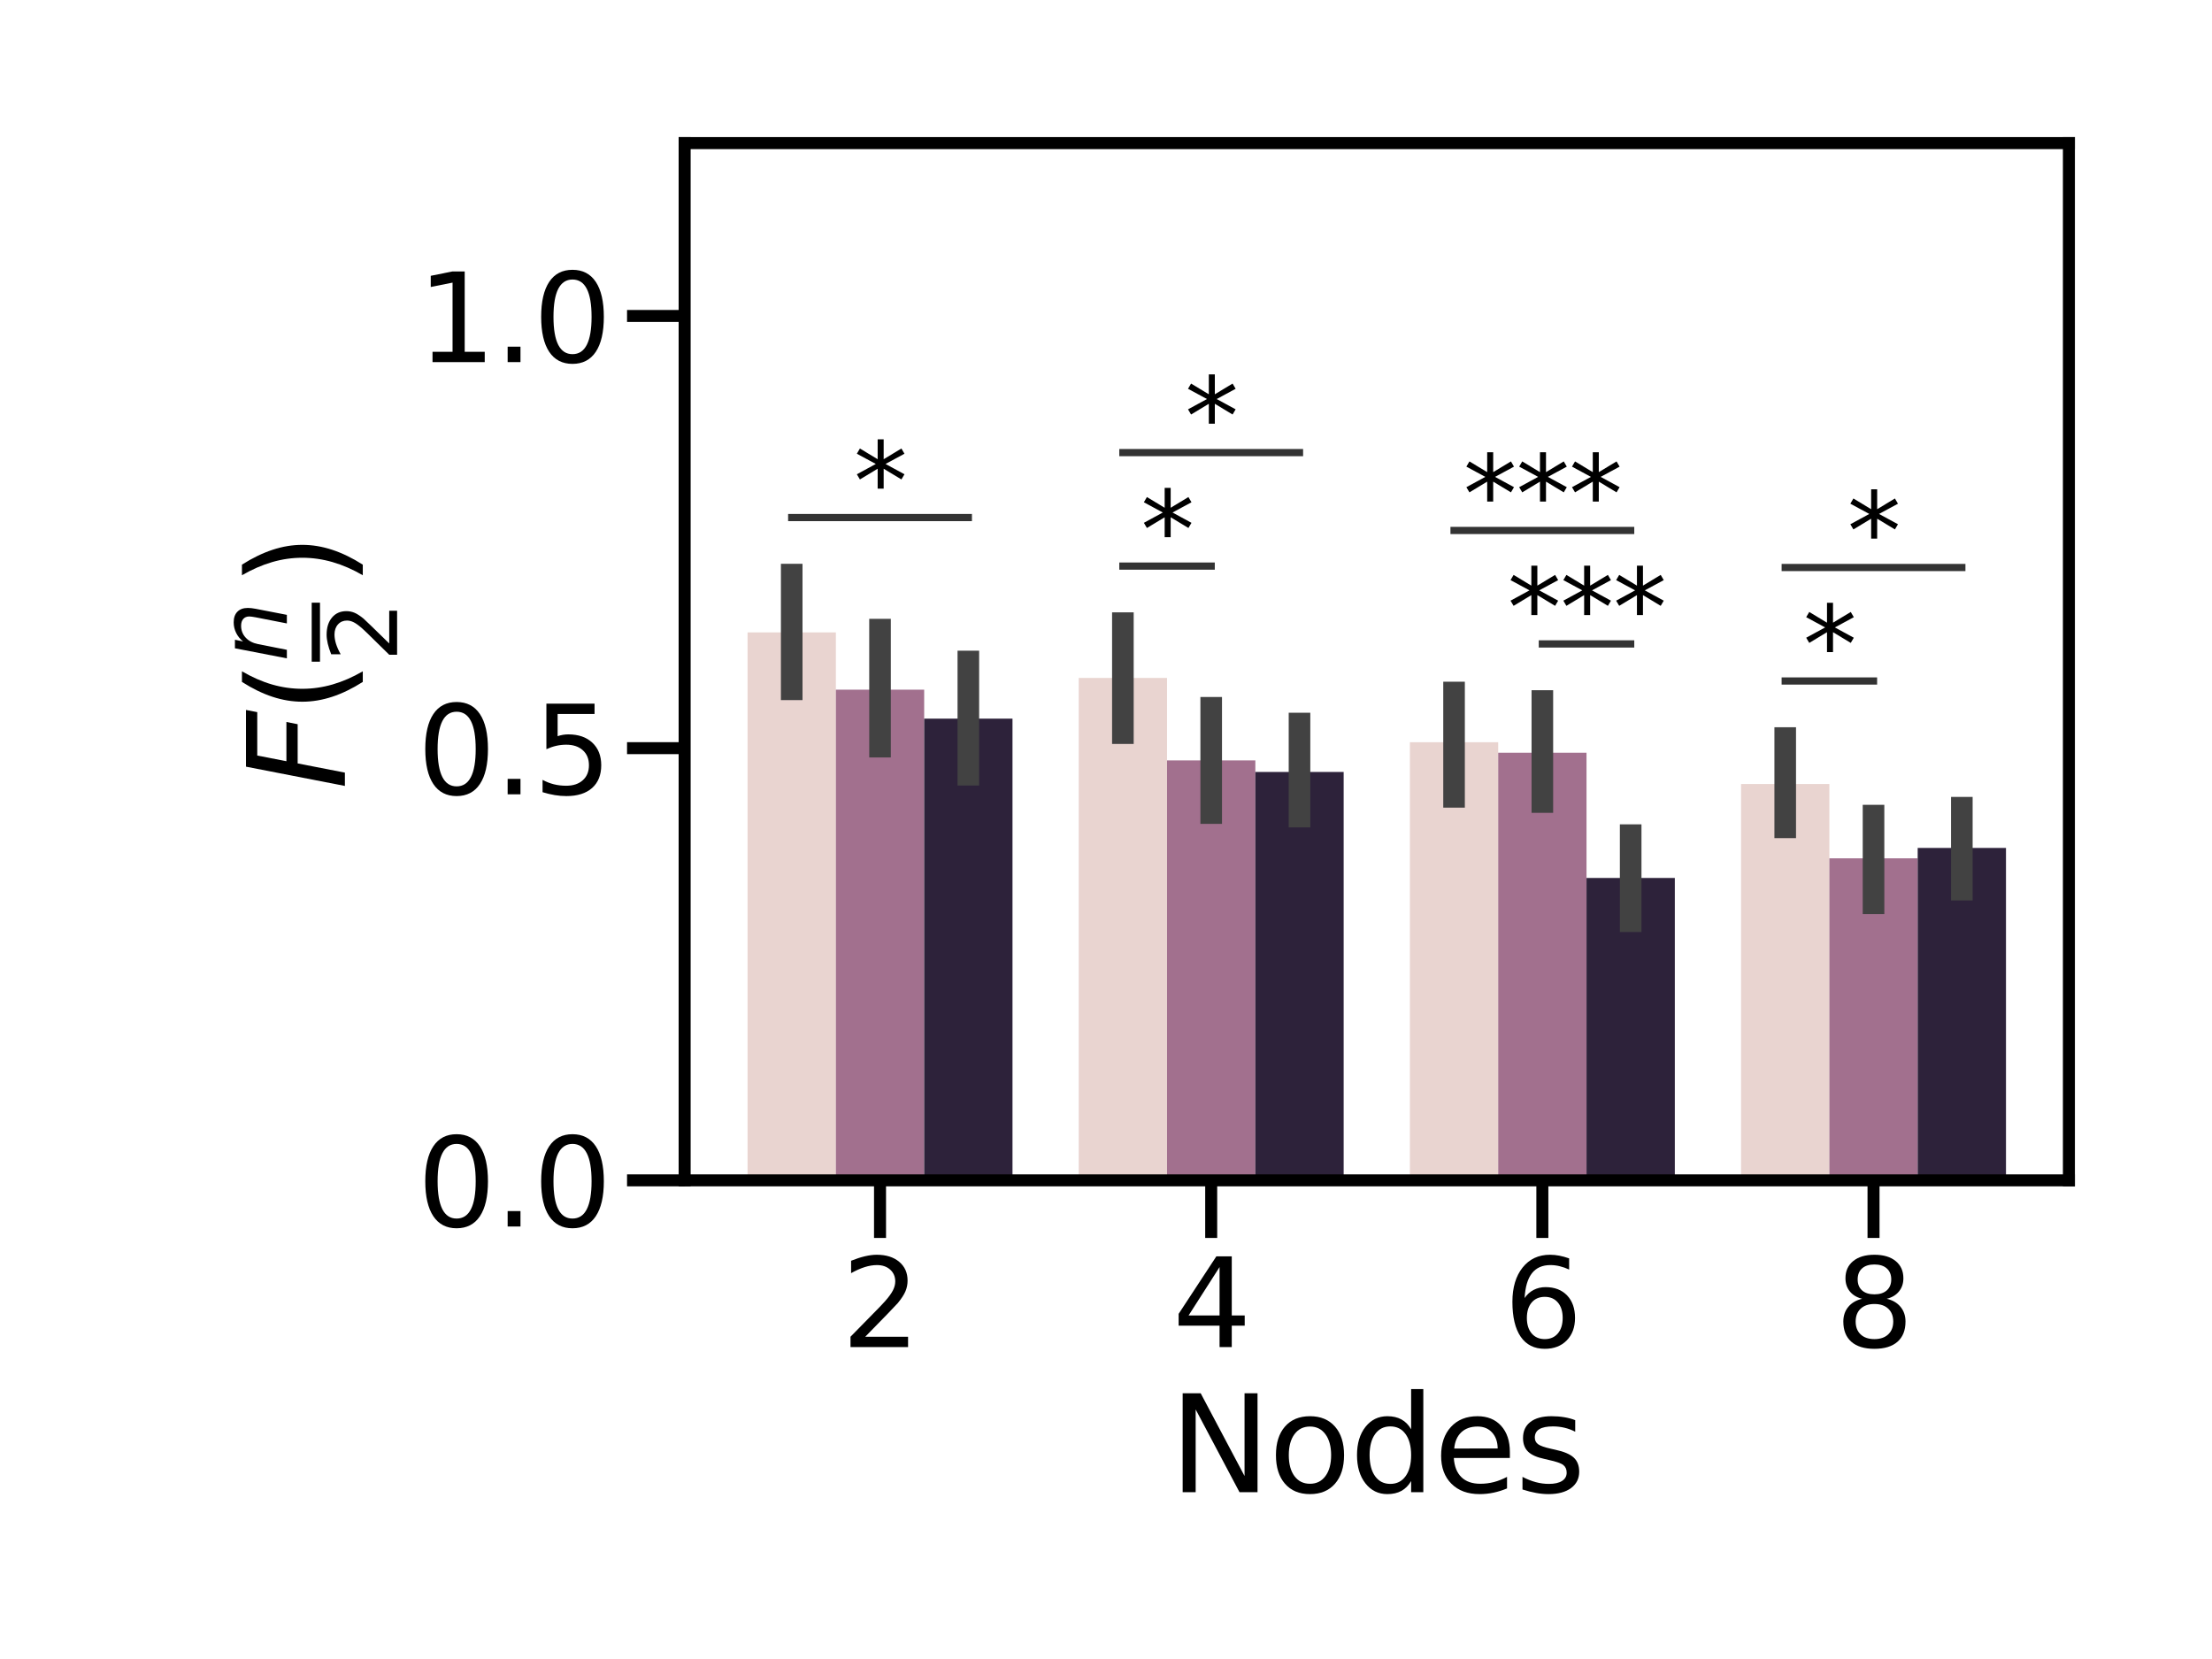 <?xml version="1.0" encoding="utf-8" standalone="no"?>
<!DOCTYPE svg PUBLIC "-//W3C//DTD SVG 1.1//EN"
  "http://www.w3.org/Graphics/SVG/1.1/DTD/svg11.dtd">
<svg xmlns:xlink="http://www.w3.org/1999/xlink" width="460.8pt" height="345.6pt" viewBox="0 0 460.8 345.6" xmlns="http://www.w3.org/2000/svg" version="1.1">
 <defs>
  <style type="text/css">*{stroke-linejoin: round; stroke-linecap: butt}</style>
 </defs>
 <g id="figure_1">
  <g id="patch_1">
   <path d="M 0 345.6 
L 460.8 345.6 
L 460.8 0 
L 0 0 
z
" style="fill: #ffffff"/>
  </g>
  <g id="axes_1">
   <g id="patch_2">
    <path d="M 142.623 245.892 
L 430.992 245.892 
L 430.992 29.808 
L 142.623 29.808 
z
" style="fill: #ffffff"/>
   </g>
   <g id="patch_3">
    <path d="M 155.731 245.892 
L 174.127 245.892 
L 174.127 131.735 
L 155.731 131.735 
z
" clip-path="url(#p45215ea730)" style="fill: #e9d4d0"/>
   </g>
   <g id="patch_4">
    <path d="M 224.718 245.892 
L 243.115 245.892 
L 243.115 141.23 
L 224.718 141.23 
z
" clip-path="url(#p45215ea730)" style="fill: #e9d4d0"/>
   </g>
   <g id="patch_5">
    <path d="M 293.706 245.892 
L 312.103 245.892 
L 312.103 154.614 
L 293.706 154.614 
z
" clip-path="url(#p45215ea730)" style="fill: #e9d4d0"/>
   </g>
   <g id="patch_6">
    <path d="M 362.694 245.892 
L 381.091 245.892 
L 381.091 163.323 
L 362.694 163.323 
z
" clip-path="url(#p45215ea730)" style="fill: #e9d4d0"/>
   </g>
   <g id="patch_7">
    <path d="M 174.127 245.892 
L 192.524 245.892 
L 192.524 143.665 
L 174.127 143.665 
z
" clip-path="url(#p45215ea730)" style="fill: #a2708e"/>
   </g>
   <g id="patch_8">
    <path d="M 243.115 245.892 
L 261.512 245.892 
L 261.512 158.407 
L 243.115 158.407 
z
" clip-path="url(#p45215ea730)" style="fill: #a2708e"/>
   </g>
   <g id="patch_9">
    <path d="M 312.103 245.892 
L 330.5 245.892 
L 330.5 156.804 
L 312.103 156.804 
z
" clip-path="url(#p45215ea730)" style="fill: #a2708e"/>
   </g>
   <g id="patch_10">
    <path d="M 381.091 245.892 
L 399.488 245.892 
L 399.488 178.798 
L 381.091 178.798 
z
" clip-path="url(#p45215ea730)" style="fill: #a2708e"/>
   </g>
   <g id="patch_11">
    <path d="M 192.524 245.892 
L 210.921 245.892 
L 210.921 149.701 
L 192.524 149.701 
z
" clip-path="url(#p45215ea730)" style="fill: #2d223a"/>
   </g>
   <g id="patch_12">
    <path d="M 261.512 245.892 
L 279.909 245.892 
L 279.909 160.809 
L 261.512 160.809 
z
" clip-path="url(#p45215ea730)" style="fill: #2d223a"/>
   </g>
   <g id="patch_13">
    <path d="M 330.5 245.892 
L 348.897 245.892 
L 348.897 182.899 
L 330.5 182.899 
z
" clip-path="url(#p45215ea730)" style="fill: #2d223a"/>
   </g>
   <g id="patch_14">
    <path d="M 399.488 245.892 
L 417.884 245.892 
L 417.884 176.643 
L 399.488 176.643 
z
" clip-path="url(#p45215ea730)" style="fill: #2d223a"/>
   </g>
   <g id="patch_15">
    <path d="M 183.326 245.892 
L 183.326 245.892 
L 183.326 245.892 
L 183.326 245.892 
z
" clip-path="url(#p45215ea730)" style="fill: #e9d4d0"/>
   </g>
   <g id="patch_16">
    <path d="M 183.326 245.892 
L 183.326 245.892 
L 183.326 245.892 
L 183.326 245.892 
z
" clip-path="url(#p45215ea730)" style="fill: #a2708e"/>
   </g>
   <g id="patch_17">
    <path d="M 183.326 245.892 
L 183.326 245.892 
L 183.326 245.892 
L 183.326 245.892 
z
" clip-path="url(#p45215ea730)" style="fill: #2d223a"/>
   </g>
   <g id="matplotlib.axis_1">
    <g id="xtick_1">
     <g id="line2d_1">
      <defs>
       <path id="m9068ac09d2" d="M 0 0 
L 0 12 
" style="stroke: #000000; stroke-width: 2.5"/>
      </defs>
      <g>
       <use xlink:href="#m9068ac09d2" x="183.326" y="245.892" style="stroke: #000000; stroke-width: 2.5"/>
      </g>
     </g>
     <g id="text_1">
      <!-- 2 -->
      <g transform="translate(175.277 280.616) scale(0.253 -0.253)">
       <defs>
        <path id="DejaVuSans-32" d="M 1228 531 
L 3431 531 
L 3431 0 
L 469 0 
L 469 531 
Q 828 903 1448 1529 
Q 2069 2156 2228 2338 
Q 2531 2678 2651 2914 
Q 2772 3150 2772 3378 
Q 2772 3750 2511 3984 
Q 2250 4219 1831 4219 
Q 1534 4219 1204 4116 
Q 875 4013 500 3803 
L 500 4441 
Q 881 4594 1212 4672 
Q 1544 4750 1819 4750 
Q 2544 4750 2975 4387 
Q 3406 4025 3406 3419 
Q 3406 3131 3298 2873 
Q 3191 2616 2906 2266 
Q 2828 2175 2409 1742 
Q 1991 1309 1228 531 
z
" transform="scale(0.016)"/>
       </defs>
       <use xlink:href="#DejaVuSans-32"/>
      </g>
     </g>
    </g>
    <g id="xtick_2">
     <g id="line2d_2">
      <g>
       <use xlink:href="#m9068ac09d2" x="252.314" y="245.892" style="stroke: #000000; stroke-width: 2.5"/>
      </g>
     </g>
     <g id="text_2">
      <!-- 4 -->
      <g transform="translate(244.265 280.616) scale(0.253 -0.253)">
       <defs>
        <path id="DejaVuSans-34" d="M 2419 4116 
L 825 1625 
L 2419 1625 
L 2419 4116 
z
M 2253 4666 
L 3047 4666 
L 3047 1625 
L 3713 1625 
L 3713 1100 
L 3047 1100 
L 3047 0 
L 2419 0 
L 2419 1100 
L 313 1100 
L 313 1709 
L 2253 4666 
z
" transform="scale(0.016)"/>
       </defs>
       <use xlink:href="#DejaVuSans-34"/>
      </g>
     </g>
    </g>
    <g id="xtick_3">
     <g id="line2d_3">
      <g>
       <use xlink:href="#m9068ac09d2" x="321.301" y="245.892" style="stroke: #000000; stroke-width: 2.5"/>
      </g>
     </g>
     <g id="text_3">
      <!-- 6 -->
      <g transform="translate(313.253 280.616) scale(0.253 -0.253)">
       <defs>
        <path id="DejaVuSans-36" d="M 2113 2584 
Q 1688 2584 1439 2293 
Q 1191 2003 1191 1497 
Q 1191 994 1439 701 
Q 1688 409 2113 409 
Q 2538 409 2786 701 
Q 3034 994 3034 1497 
Q 3034 2003 2786 2293 
Q 2538 2584 2113 2584 
z
M 3366 4563 
L 3366 3988 
Q 3128 4100 2886 4159 
Q 2644 4219 2406 4219 
Q 1781 4219 1451 3797 
Q 1122 3375 1075 2522 
Q 1259 2794 1537 2939 
Q 1816 3084 2150 3084 
Q 2853 3084 3261 2657 
Q 3669 2231 3669 1497 
Q 3669 778 3244 343 
Q 2819 -91 2113 -91 
Q 1303 -91 875 529 
Q 447 1150 447 2328 
Q 447 3434 972 4092 
Q 1497 4750 2381 4750 
Q 2619 4750 2861 4703 
Q 3103 4656 3366 4563 
z
" transform="scale(0.016)"/>
       </defs>
       <use xlink:href="#DejaVuSans-36"/>
      </g>
     </g>
    </g>
    <g id="xtick_4">
     <g id="line2d_4">
      <g>
       <use xlink:href="#m9068ac09d2" x="390.289" y="245.892" style="stroke: #000000; stroke-width: 2.5"/>
      </g>
     </g>
     <g id="text_4">
      <!-- 8 -->
      <g transform="translate(382.241 280.616) scale(0.253 -0.253)">
       <defs>
        <path id="DejaVuSans-38" d="M 2034 2216 
Q 1584 2216 1326 1975 
Q 1069 1734 1069 1313 
Q 1069 891 1326 650 
Q 1584 409 2034 409 
Q 2484 409 2743 651 
Q 3003 894 3003 1313 
Q 3003 1734 2745 1975 
Q 2488 2216 2034 2216 
z
M 1403 2484 
Q 997 2584 770 2862 
Q 544 3141 544 3541 
Q 544 4100 942 4425 
Q 1341 4750 2034 4750 
Q 2731 4750 3128 4425 
Q 3525 4100 3525 3541 
Q 3525 3141 3298 2862 
Q 3072 2584 2669 2484 
Q 3125 2378 3379 2068 
Q 3634 1759 3634 1313 
Q 3634 634 3220 271 
Q 2806 -91 2034 -91 
Q 1263 -91 848 271 
Q 434 634 434 1313 
Q 434 1759 690 2068 
Q 947 2378 1403 2484 
z
M 1172 3481 
Q 1172 3119 1398 2916 
Q 1625 2713 2034 2713 
Q 2441 2713 2670 2916 
Q 2900 3119 2900 3481 
Q 2900 3844 2670 4047 
Q 2441 4250 2034 4250 
Q 1625 4250 1398 4047 
Q 1172 3844 1172 3481 
z
" transform="scale(0.016)"/>
       </defs>
       <use xlink:href="#DejaVuSans-38"/>
      </g>
     </g>
    </g>
    <g id="text_5">
     <!-- Nodes -->
     <g transform="translate(243.598 310.849) scale(0.276 -0.276)">
      <defs>
       <path id="DejaVuSans-4e" d="M 628 4666 
L 1478 4666 
L 3547 763 
L 3547 4666 
L 4159 4666 
L 4159 0 
L 3309 0 
L 1241 3903 
L 1241 0 
L 628 0 
L 628 4666 
z
" transform="scale(0.016)"/>
       <path id="DejaVuSans-6f" d="M 1959 3097 
Q 1497 3097 1228 2736 
Q 959 2375 959 1747 
Q 959 1119 1226 758 
Q 1494 397 1959 397 
Q 2419 397 2687 759 
Q 2956 1122 2956 1747 
Q 2956 2369 2687 2733 
Q 2419 3097 1959 3097 
z
M 1959 3584 
Q 2709 3584 3137 3096 
Q 3566 2609 3566 1747 
Q 3566 888 3137 398 
Q 2709 -91 1959 -91 
Q 1206 -91 779 398 
Q 353 888 353 1747 
Q 353 2609 779 3096 
Q 1206 3584 1959 3584 
z
" transform="scale(0.016)"/>
       <path id="DejaVuSans-64" d="M 2906 2969 
L 2906 4863 
L 3481 4863 
L 3481 0 
L 2906 0 
L 2906 525 
Q 2725 213 2448 61 
Q 2172 -91 1784 -91 
Q 1150 -91 751 415 
Q 353 922 353 1747 
Q 353 2572 751 3078 
Q 1150 3584 1784 3584 
Q 2172 3584 2448 3432 
Q 2725 3281 2906 2969 
z
M 947 1747 
Q 947 1113 1208 752 
Q 1469 391 1925 391 
Q 2381 391 2643 752 
Q 2906 1113 2906 1747 
Q 2906 2381 2643 2742 
Q 2381 3103 1925 3103 
Q 1469 3103 1208 2742 
Q 947 2381 947 1747 
z
" transform="scale(0.016)"/>
       <path id="DejaVuSans-65" d="M 3597 1894 
L 3597 1613 
L 953 1613 
Q 991 1019 1311 708 
Q 1631 397 2203 397 
Q 2534 397 2845 478 
Q 3156 559 3463 722 
L 3463 178 
Q 3153 47 2828 -22 
Q 2503 -91 2169 -91 
Q 1331 -91 842 396 
Q 353 884 353 1716 
Q 353 2575 817 3079 
Q 1281 3584 2069 3584 
Q 2775 3584 3186 3129 
Q 3597 2675 3597 1894 
z
M 3022 2063 
Q 3016 2534 2758 2815 
Q 2500 3097 2075 3097 
Q 1594 3097 1305 2825 
Q 1016 2553 972 2059 
L 3022 2063 
z
" transform="scale(0.016)"/>
       <path id="DejaVuSans-73" d="M 2834 3397 
L 2834 2853 
Q 2591 2978 2328 3040 
Q 2066 3103 1784 3103 
Q 1356 3103 1142 2972 
Q 928 2841 928 2578 
Q 928 2378 1081 2264 
Q 1234 2150 1697 2047 
L 1894 2003 
Q 2506 1872 2764 1633 
Q 3022 1394 3022 966 
Q 3022 478 2636 193 
Q 2250 -91 1575 -91 
Q 1294 -91 989 -36 
Q 684 19 347 128 
L 347 722 
Q 666 556 975 473 
Q 1284 391 1588 391 
Q 1994 391 2212 530 
Q 2431 669 2431 922 
Q 2431 1156 2273 1281 
Q 2116 1406 1581 1522 
L 1381 1569 
Q 847 1681 609 1914 
Q 372 2147 372 2553 
Q 372 3047 722 3315 
Q 1072 3584 1716 3584 
Q 2034 3584 2315 3537 
Q 2597 3491 2834 3397 
z
" transform="scale(0.016)"/>
      </defs>
      <use xlink:href="#DejaVuSans-4e"/>
      <use xlink:href="#DejaVuSans-6f" transform="translate(74.805 0)"/>
      <use xlink:href="#DejaVuSans-64" transform="translate(135.986 0)"/>
      <use xlink:href="#DejaVuSans-65" transform="translate(199.463 0)"/>
      <use xlink:href="#DejaVuSans-73" transform="translate(260.986 0)"/>
     </g>
    </g>
   </g>
   <g id="matplotlib.axis_2">
    <g id="ytick_1">
     <g id="line2d_5">
      <defs>
       <path id="m702450c8a9" d="M 0 0 
L -12 0 
" style="stroke: #000000; stroke-width: 2.5"/>
      </defs>
      <g>
       <use xlink:href="#m702450c8a9" x="142.623" y="245.892" style="stroke: #000000; stroke-width: 2.5"/>
      </g>
     </g>
     <g id="text_6">
      <!-- 0.0 -->
      <g transform="translate(86.888 255.504) scale(0.253 -0.253)">
       <defs>
        <path id="DejaVuSans-30" d="M 2034 4250 
Q 1547 4250 1301 3770 
Q 1056 3291 1056 2328 
Q 1056 1369 1301 889 
Q 1547 409 2034 409 
Q 2525 409 2770 889 
Q 3016 1369 3016 2328 
Q 3016 3291 2770 3770 
Q 2525 4250 2034 4250 
z
M 2034 4750 
Q 2819 4750 3233 4129 
Q 3647 3509 3647 2328 
Q 3647 1150 3233 529 
Q 2819 -91 2034 -91 
Q 1250 -91 836 529 
Q 422 1150 422 2328 
Q 422 3509 836 4129 
Q 1250 4750 2034 4750 
z
" transform="scale(0.016)"/>
        <path id="DejaVuSans-2e" d="M 684 794 
L 1344 794 
L 1344 0 
L 684 0 
L 684 794 
z
" transform="scale(0.016)"/>
       </defs>
       <use xlink:href="#DejaVuSans-30"/>
       <use xlink:href="#DejaVuSans-2e" transform="translate(63.623 0)"/>
       <use xlink:href="#DejaVuSans-30" transform="translate(95.41 0)"/>
      </g>
     </g>
    </g>
    <g id="ytick_2">
     <g id="line2d_6">
      <g>
       <use xlink:href="#m702450c8a9" x="142.623" y="155.857" style="stroke: #000000; stroke-width: 2.5"/>
      </g>
     </g>
     <g id="text_7">
      <!-- 0.5 -->
      <g transform="translate(86.888 165.469) scale(0.253 -0.253)">
       <defs>
        <path id="DejaVuSans-35" d="M 691 4666 
L 3169 4666 
L 3169 4134 
L 1269 4134 
L 1269 2991 
Q 1406 3038 1543 3061 
Q 1681 3084 1819 3084 
Q 2600 3084 3056 2656 
Q 3513 2228 3513 1497 
Q 3513 744 3044 326 
Q 2575 -91 1722 -91 
Q 1428 -91 1123 -41 
Q 819 9 494 109 
L 494 744 
Q 775 591 1075 516 
Q 1375 441 1709 441 
Q 2250 441 2565 725 
Q 2881 1009 2881 1497 
Q 2881 1984 2565 2268 
Q 2250 2553 1709 2553 
Q 1456 2553 1204 2497 
Q 953 2441 691 2322 
L 691 4666 
z
" transform="scale(0.016)"/>
       </defs>
       <use xlink:href="#DejaVuSans-30"/>
       <use xlink:href="#DejaVuSans-2e" transform="translate(63.623 0)"/>
       <use xlink:href="#DejaVuSans-35" transform="translate(95.41 0)"/>
      </g>
     </g>
    </g>
    <g id="ytick_3">
     <g id="line2d_7">
      <g>
       <use xlink:href="#m702450c8a9" x="142.623" y="65.822" style="stroke: #000000; stroke-width: 2.5"/>
      </g>
     </g>
     <g id="text_8">
      <!-- 1.0 -->
      <g transform="translate(86.888 75.434) scale(0.253 -0.253)">
       <defs>
        <path id="DejaVuSans-31" d="M 794 531 
L 1825 531 
L 1825 4091 
L 703 3866 
L 703 4441 
L 1819 4666 
L 2450 4666 
L 2450 531 
L 3481 531 
L 3481 0 
L 794 0 
L 794 531 
z
" transform="scale(0.016)"/>
       </defs>
       <use xlink:href="#DejaVuSans-31"/>
       <use xlink:href="#DejaVuSans-2e" transform="translate(63.623 0)"/>
       <use xlink:href="#DejaVuSans-30" transform="translate(95.41 0)"/>
      </g>
     </g>
    </g>
    <g id="text_9">
     <!-- $F(\frac{n}{2})$ -->
     <g transform="translate(71.848 164.484) rotate(-90) scale(0.276 -0.276)">
      <defs>
       <path id="DejaVuSans-Oblique-46" d="M 1081 4666 
L 3756 4666 
L 3653 4134 
L 1606 4134 
L 1338 2759 
L 3188 2759 
L 3084 2228 
L 1234 2228 
L 800 0 
L 172 0 
L 1081 4666 
z
" transform="scale(0.016)"/>
       <path id="DejaVuSans-28" d="M 1984 4856 
Q 1566 4138 1362 3434 
Q 1159 2731 1159 2009 
Q 1159 1288 1364 580 
Q 1569 -128 1984 -844 
L 1484 -844 
Q 1016 -109 783 600 
Q 550 1309 550 2009 
Q 550 2706 781 3412 
Q 1013 4119 1484 4856 
L 1984 4856 
z
" transform="scale(0.016)"/>
       <path id="DejaVuSans-Oblique-6e" d="M 3566 2113 
L 3156 0 
L 2578 0 
L 2988 2091 
Q 3016 2238 3031 2350 
Q 3047 2463 3047 2528 
Q 3047 2791 2881 2937 
Q 2716 3084 2419 3084 
Q 1956 3084 1622 2776 
Q 1288 2469 1184 1941 
L 800 0 
L 225 0 
L 903 3500 
L 1478 3500 
L 1363 2950 
Q 1603 3253 1940 3418 
Q 2278 3584 2650 3584 
Q 3113 3584 3367 3334 
Q 3622 3084 3622 2631 
Q 3622 2519 3608 2391 
Q 3594 2263 3566 2113 
z
" transform="scale(0.016)"/>
       <path id="DejaVuSans-29" d="M 513 4856 
L 1013 4856 
Q 1481 4119 1714 3412 
Q 1947 2706 1947 2009 
Q 1947 1309 1714 600 
Q 1481 -109 1013 -844 
L 513 -844 
Q 928 -128 1133 580 
Q 1338 1288 1338 2009 
Q 1338 2731 1133 3434 
Q 928 4138 513 4856 
z
" transform="scale(0.016)"/>
      </defs>
      <use xlink:href="#DejaVuSans-Oblique-46" transform="translate(0 0.003)"/>
      <use xlink:href="#DejaVuSans-28" transform="translate(57.52 0.003)"/>
      <use xlink:href="#DejaVuSans-Oblique-6e" transform="translate(96.533 43.8) scale(0.7)"/>
      <use xlink:href="#DejaVuSans-32" transform="translate(96.533 -39.403) scale(0.7)"/>
      <use xlink:href="#DejaVuSans-29" transform="translate(153.569 0.003)"/>
      <path d="M 96.533 18.8 
L 96.533 25.05 
L 141.069 25.05 
L 141.069 18.8 
L 96.533 18.8 
z
"/>
     </g>
    </g>
   </g>
   <g id="line2d_8">
    <path d="M 164.929 143.601 
L 164.929 119.697 
" clip-path="url(#p45215ea730)" style="fill: none; stroke: #424242; stroke-width: 4.5; stroke-linecap: square"/>
   </g>
   <g id="line2d_9">
    <path d="M 233.917 152.721 
L 233.917 129.81 
" clip-path="url(#p45215ea730)" style="fill: none; stroke: #424242; stroke-width: 4.5; stroke-linecap: square"/>
   </g>
   <g id="line2d_10">
    <path d="M 302.905 165.998 
L 302.905 144.261 
" clip-path="url(#p45215ea730)" style="fill: none; stroke: #424242; stroke-width: 4.5; stroke-linecap: square"/>
   </g>
   <g id="line2d_11">
    <path d="M 371.892 172.356 
L 371.892 153.748 
" clip-path="url(#p45215ea730)" style="fill: none; stroke: #424242; stroke-width: 4.5; stroke-linecap: square"/>
   </g>
   <g id="line2d_12">
    <path d="M 183.326 155.535 
L 183.326 131.158 
" clip-path="url(#p45215ea730)" style="fill: none; stroke: #424242; stroke-width: 4.5; stroke-linecap: square"/>
   </g>
   <g id="line2d_13">
    <path d="M 252.314 169.382 
L 252.314 147.448 
" clip-path="url(#p45215ea730)" style="fill: none; stroke: #424242; stroke-width: 4.5; stroke-linecap: square"/>
   </g>
   <g id="line2d_14">
    <path d="M 321.301 167.074 
L 321.301 146.026 
" clip-path="url(#p45215ea730)" style="fill: none; stroke: #424242; stroke-width: 4.5; stroke-linecap: square"/>
   </g>
   <g id="line2d_15">
    <path d="M 390.289 188.165 
L 390.289 169.913 
" clip-path="url(#p45215ea730)" style="fill: none; stroke: #424242; stroke-width: 4.5; stroke-linecap: square"/>
   </g>
   <g id="line2d_16">
    <path d="M 201.723 161.388 
L 201.723 137.793 
" clip-path="url(#p45215ea730)" style="fill: none; stroke: #424242; stroke-width: 4.5; stroke-linecap: square"/>
   </g>
   <g id="line2d_17">
    <path d="M 270.71 170.112 
L 270.71 150.728 
" clip-path="url(#p45215ea730)" style="fill: none; stroke: #424242; stroke-width: 4.5; stroke-linecap: square"/>
   </g>
   <g id="line2d_18">
    <path d="M 339.698 191.916 
L 339.698 173.98 
" clip-path="url(#p45215ea730)" style="fill: none; stroke: #424242; stroke-width: 4.5; stroke-linecap: square"/>
   </g>
   <g id="line2d_19">
    <path d="M 408.686 185.335 
L 408.686 168.261 
" clip-path="url(#p45215ea730)" style="fill: none; stroke: #424242; stroke-width: 4.5; stroke-linecap: square"/>
   </g>
   <g id="line2d_20">
    <path d="M 233.917 117.925 
L 233.917 117.925 
L 252.314 117.925 
L 252.314 117.925 
" style="fill: none; stroke: #333333; stroke-width: 1.5; stroke-linecap: square"/>
   </g>
   <g id="line2d_21">
    <path d="M 371.892 141.863 
L 371.892 141.863 
L 390.289 141.863 
L 390.289 141.863 
" style="fill: none; stroke: #333333; stroke-width: 1.5; stroke-linecap: square"/>
   </g>
   <g id="line2d_22">
    <path d="M 321.301 134.142 
L 321.301 134.142 
L 339.698 134.142 
L 339.698 134.142 
" style="fill: none; stroke: #333333; stroke-width: 1.5; stroke-linecap: square"/>
   </g>
   <g id="line2d_23">
    <path d="M 302.905 110.502 
L 302.905 110.502 
L 339.698 110.502 
L 339.698 110.502 
" style="fill: none; stroke: #333333; stroke-width: 1.5; stroke-linecap: square"/>
   </g>
   <g id="line2d_24">
    <path d="M 233.917 94.285 
L 233.917 94.285 
L 270.71 94.285 
L 270.71 94.285 
" style="fill: none; stroke: #333333; stroke-width: 1.5; stroke-linecap: square"/>
   </g>
   <g id="line2d_25">
    <path d="M 371.892 118.223 
L 371.892 118.223 
L 408.686 118.223 
L 408.686 118.223 
" style="fill: none; stroke: #333333; stroke-width: 1.5; stroke-linecap: square"/>
   </g>
   <g id="line2d_26">
    <path d="M 164.929 107.812 
L 164.929 107.812 
L 201.723 107.812 
L 201.723 107.812 
" style="fill: none; stroke: #333333; stroke-width: 1.5; stroke-linecap: square"/>
   </g>
   <g id="patch_18">
    <path d="M 142.623 245.892 
L 142.623 29.808 
" style="fill: none; stroke: #000000; stroke-width: 2.5; stroke-linejoin: miter; stroke-linecap: square"/>
   </g>
   <g id="patch_19">
    <path d="M 430.992 245.892 
L 430.992 29.808 
" style="fill: none; stroke: #000000; stroke-width: 2.5; stroke-linejoin: miter; stroke-linecap: square"/>
   </g>
   <g id="patch_20">
    <path d="M 142.623 245.892 
L 430.992 245.892 
" style="fill: none; stroke: #000000; stroke-width: 2.5; stroke-linejoin: miter; stroke-linecap: square"/>
   </g>
   <g id="patch_21">
    <path d="M 142.623 29.808 
L 430.992 29.808 
" style="fill: none; stroke: #000000; stroke-width: 2.5; stroke-linejoin: miter; stroke-linecap: square"/>
   </g>
   <g id="text_10">
    <!-- * -->
    <g transform="translate(237.615 118.35) scale(0.22 -0.22)">
     <defs>
      <path id="DejaVuSans-2a" d="M 3009 3897 
L 1888 3291 
L 3009 2681 
L 2828 2375 
L 1778 3009 
L 1778 1831 
L 1422 1831 
L 1422 3009 
L 372 2375 
L 191 2681 
L 1313 3291 
L 191 3897 
L 372 4206 
L 1422 3572 
L 1422 4750 
L 1778 4750 
L 1778 3572 
L 2828 4206 
L 3009 3897 
z
" transform="scale(0.016)"/>
     </defs>
     <use xlink:href="#DejaVuSans-2a"/>
    </g>
   </g>
   <g id="text_11">
    <!-- * -->
    <g transform="translate(375.591 142.288) scale(0.22 -0.22)">
     <use xlink:href="#DejaVuSans-2a"/>
    </g>
   </g>
   <g id="text_12">
    <!-- *** -->
    <g transform="translate(314 134.567) scale(0.22 -0.22)">
     <use xlink:href="#DejaVuSans-2a"/>
     <use xlink:href="#DejaVuSans-2a" transform="translate(50 0)"/>
     <use xlink:href="#DejaVuSans-2a" transform="translate(100 0)"/>
    </g>
   </g>
   <g id="text_13">
    <!-- *** -->
    <g transform="translate(304.801 110.926) scale(0.22 -0.22)">
     <use xlink:href="#DejaVuSans-2a"/>
     <use xlink:href="#DejaVuSans-2a" transform="translate(50 0)"/>
     <use xlink:href="#DejaVuSans-2a" transform="translate(100 0)"/>
    </g>
   </g>
   <g id="text_14">
    <!-- * -->
    <g transform="translate(246.814 94.71) scale(0.22 -0.22)">
     <use xlink:href="#DejaVuSans-2a"/>
    </g>
   </g>
   <g id="text_15">
    <!-- * -->
    <g transform="translate(384.789 118.648) scale(0.22 -0.22)">
     <use xlink:href="#DejaVuSans-2a"/>
    </g>
   </g>
   <g id="text_16">
    <!-- * -->
    <g transform="translate(177.826 108.237) scale(0.22 -0.22)">
     <use xlink:href="#DejaVuSans-2a"/>
    </g>
   </g>
  </g>
 </g>
 <defs>
  <clipPath id="p45215ea730">
   <rect x="142.623" y="29.808" width="288.369" height="216.084"/>
  </clipPath>
 </defs>
</svg>
